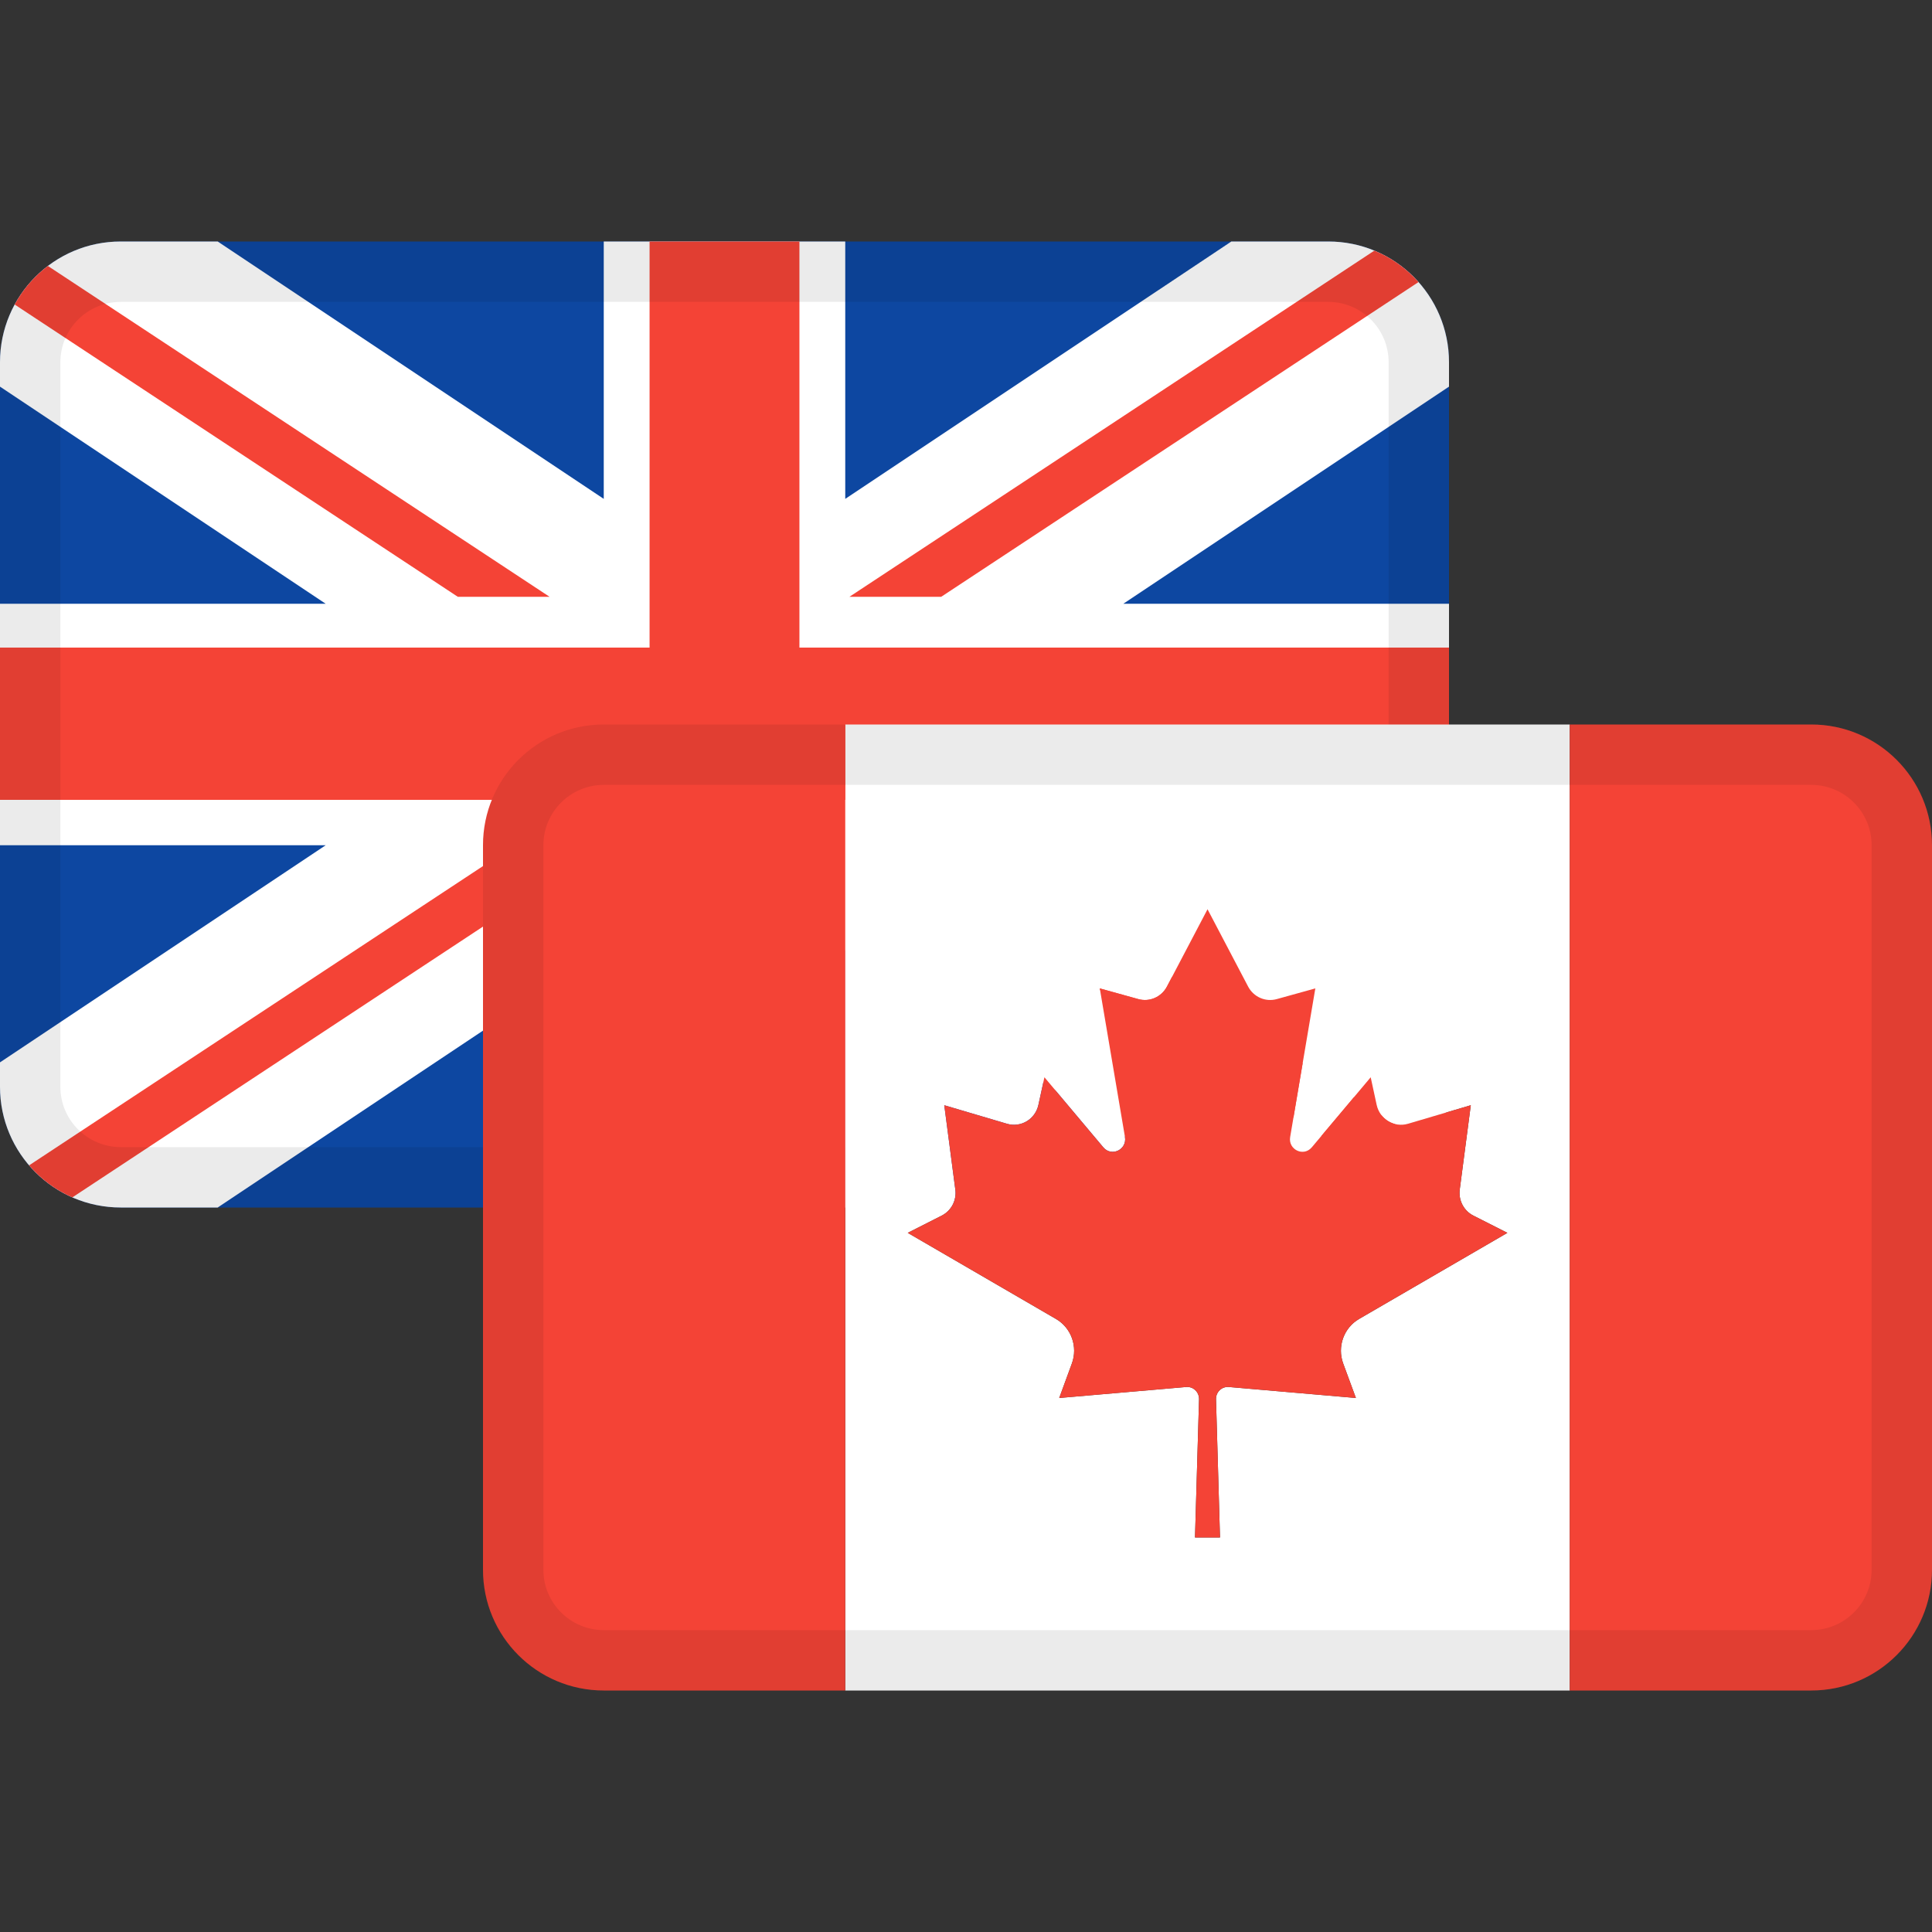 <svg width="32" height="32" viewBox="0 0 32 32" fill="none" xmlns="http://www.w3.org/2000/svg">
<rect x="0" y="0" width="32" height="32" fill="#333333" stroke="none"/>
<path d="M0 6C0 4.895 0.895 4 2 4H22C23.105 4 24 4.895 24 6V18C24 19.105 23.105 20 22 20H2C0.895 20 0 19.105 0 18V6Z" fill="#0D47A1"/>
<path d="M0 6C0 4.895 0.895 4 2 4H3.606L10 8.263V4H14V8.263L20.395 4H22C23.105 4 24 4.895 24 6L24 6.404L18.606 10H24V14H18.606L24 17.596L24 18C24 19.105 23.105 20 22 20H20.394L14 15.737V20H10V15.737L3.606 20H2C0.895 20 0 19.105 0 18L5.126e-06 17.596L5.394 14H0L5.126e-06 10H5.394L5.126e-06 6.404L0 6Z" fill="white"/>
<path d="M10.759 4V10.726H0V13.248H10.759V20H13.241V13.248H24V10.726H13.241V4H10.759Z" fill="#F44336"/>
<path d="M22.764 4.151L14.069 9.885H15.589L23.495 4.672C23.296 4.447 23.046 4.268 22.764 4.151Z" fill="#F44336"/>
<path d="M23.719 19.023L16.237 14.089H14.717L23.14 19.643C23.375 19.48 23.573 19.268 23.719 19.023Z" fill="#F44336"/>
<path d="M1.198 19.833L9.908 14.089H8.388L0.482 19.302C0.676 19.529 0.921 19.711 1.198 19.833Z" fill="#F44336"/>
<path d="M0.243 5.044L7.583 9.885H9.103L0.793 4.405C0.567 4.576 0.379 4.794 0.243 5.044Z" fill="#F44336"/>
<path fill-rule="evenodd" clip-rule="evenodd" d="M22 5H2C1.448 5 1 5.448 1 6V18C1 18.552 1.448 19 2 19H22C22.552 19 23 18.552 23 18V6C23 5.448 22.552 5 22 5ZM2 4C0.895 4 0 4.895 0 6V18C0 19.105 0.895 20 2 20H22C23.105 20 24 19.105 24 18V6C24 4.895 23.105 4 22 4H2Z" fill="black" fill-opacity="0.08"/>
<path fill-rule="evenodd" clip-rule="evenodd" d="M14 12H26V28H14V12ZM20.673 16.341L20.001 15.061V15.059L20.001 15.06L20.001 15.061L19.328 16.341C19.237 16.514 19.04 16.6 18.854 16.548L18.216 16.371L18.633 18.833C18.668 19.042 18.41 19.165 18.275 19.004L17.299 17.843L17.199 18.301C17.147 18.538 16.909 18.681 16.679 18.613L15.64 18.306L15.823 19.703C15.847 19.88 15.756 20.054 15.598 20.134L15.035 20.42L17.49 21.846C17.744 21.993 17.856 22.306 17.753 22.585L17.544 23.155L19.648 22.973C19.764 22.963 19.863 23.058 19.86 23.177L19.793 25.465H20.207L20.141 23.177C20.137 23.058 20.236 22.963 20.353 22.973L22.458 23.155L22.248 22.585C22.145 22.306 22.257 21.993 22.511 21.846L24.967 20.42L24.403 20.134C24.245 20.054 24.155 19.88 24.178 19.703L24.361 18.306L23.322 18.613C23.092 18.681 22.854 18.538 22.802 18.301L22.703 17.843L21.727 19.004C21.591 19.165 21.334 19.042 21.369 18.833L21.786 16.371L21.148 16.548C20.961 16.6 20.764 16.514 20.673 16.341Z" fill="white"/>
<path d="M26 12H30C31.105 12 32 12.895 32 14V26C32 27.105 31.105 28 30 28H26V12Z" fill="#F44336"/>
<path d="M10 12H14V28H10C8.895 28 8 27.105 8 26V14C8 12.895 8.895 12 10 12Z" fill="#F44336"/>
<path d="M20.001 15.059V15.061L20.673 16.341C20.764 16.514 20.961 16.6 21.148 16.548L21.786 16.371L21.369 18.833C21.334 19.042 21.591 19.165 21.727 19.004L22.703 17.843L22.802 18.301C22.854 18.538 23.092 18.681 23.322 18.613L24.361 18.306L24.178 19.703C24.155 19.88 24.245 20.054 24.403 20.134L24.967 20.42L22.511 21.846C22.257 21.993 22.145 22.306 22.248 22.585L22.458 23.155L20.353 22.973C20.236 22.963 20.137 23.058 20.141 23.177L20.207 25.465H19.793L19.86 23.177C19.863 23.058 19.764 22.963 19.648 22.973L17.544 23.155L17.753 22.585C17.856 22.306 17.744 21.993 17.49 21.846L15.035 20.42L15.598 20.134C15.756 20.054 15.847 19.88 15.823 19.703L15.64 18.306L16.679 18.613C16.909 18.681 17.147 18.538 17.199 18.301L17.299 17.843L18.275 19.004C18.41 19.165 18.668 19.042 18.633 18.833L18.216 16.371L18.854 16.548C19.04 16.6 19.237 16.514 19.328 16.341L20 15.061L20.001 15.06L20.001 15.059Z" fill="#F44336"/>
<path fill-rule="evenodd" clip-rule="evenodd" d="M30 13H10C9.448 13 9 13.448 9 14V26C9 26.552 9.448 27 10 27H30C30.552 27 31 26.552 31 26V14C31 13.448 30.552 13 30 13ZM10 12C8.895 12 8 12.895 8 14V26C8 27.105 8.895 28 10 28H30C31.105 28 32 27.105 32 26V14C32 12.895 31.105 12 30 12H10Z" fill="black" fill-opacity="0.08"/>
</svg>
